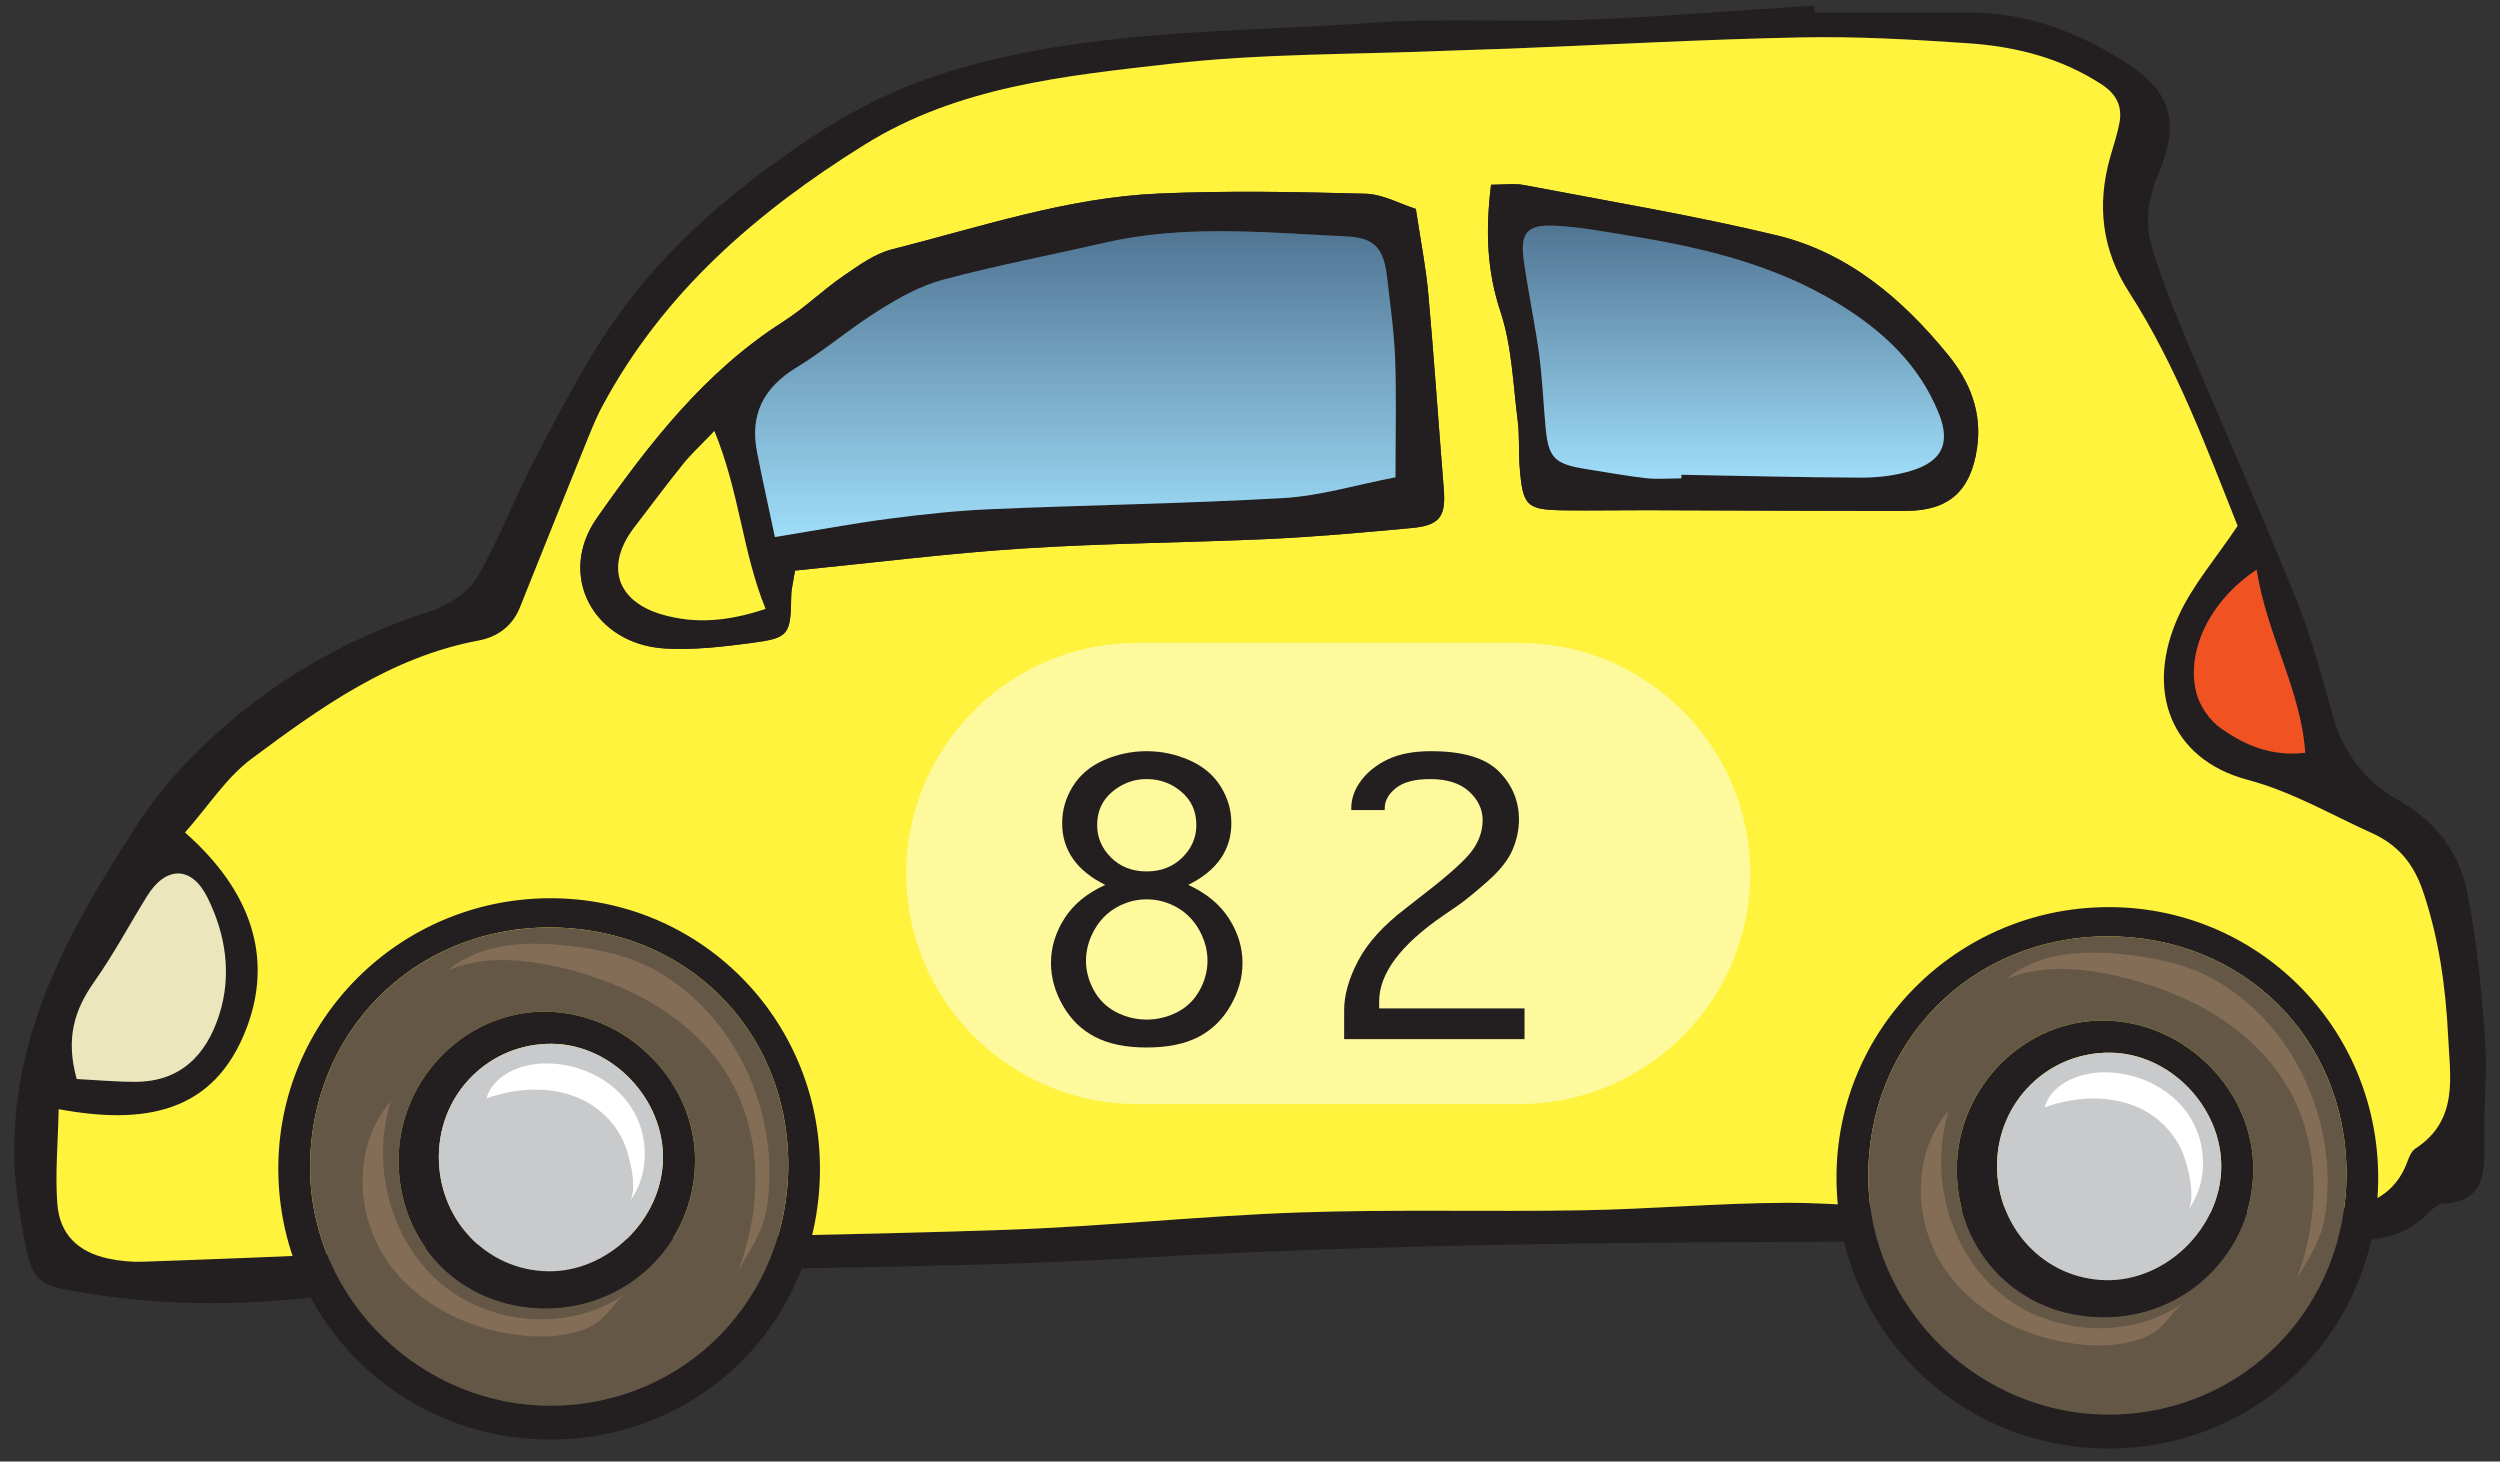 <?xml version="1.0" encoding="UTF-8" standalone="no"?>
<!DOCTYPE svg PUBLIC "-//W3C//DTD SVG 1.1//EN" "http://www.w3.org/Graphics/SVG/1.1/DTD/svg11.dtd">
<svg width="100%" height="100%" viewBox="0 0 65 38" version="1.1" xmlns="http://www.w3.org/2000/svg" xmlns:xlink="http://www.w3.org/1999/xlink" xml:space="preserve" xmlns:serif="http://www.serif.com/" style="fill-rule:evenodd;clip-rule:evenodd;stroke-linejoin:round;stroke-miterlimit:2;">
    <rect x="0" y="0" width="65" height="38" fill="#333333" stroke="none"/>
    <g transform="matrix(1,0,0,1,-271,-69)">
        <g>
            <path d="M328.104,87.01C328.191,87.356 328.453,87.733 328.746,87.938C329.355,88.365 330.041,88.677 330.935,88.572C330.824,86.932 329.938,85.521 329.671,83.812C328.464,84.613 327.829,85.916 328.104,87.01M274.51,97.127C275.693,97.128 276.366,96.427 276.699,95.386C277.032,94.343 276.87,93.296 276.394,92.335C275.981,91.502 275.311,91.513 274.823,92.3C274.364,93.041 273.953,93.815 273.451,94.526C272.944,95.243 272.698,95.984 272.994,97.053C273.486,97.079 273.998,97.126 274.51,97.127M277.415,95.718C276.567,97.966 274.73,98.243 272.525,97.84C272.506,98.737 272.431,99.521 272.49,100.296C272.548,101.09 273.024,101.55 273.804,101.72C274.103,101.785 274.417,101.815 274.722,101.804C276.608,101.738 278.494,101.67 280.378,101.572C281.91,101.492 283.436,101.322 284.968,101.277C289.05,101.156 293.135,101.115 297.216,100.973C299.738,100.885 302.253,100.611 304.775,100.523C307.237,100.439 309.703,100.51 312.166,100.468C313.919,100.437 315.67,100.28 317.423,100.273C318.825,100.267 320.227,100.445 321.63,100.46C322.588,100.468 323.547,100.328 324.507,100.276C324.99,100.25 325.503,100.162 325.954,100.283C327.785,100.774 329.63,100.406 331.465,100.432C332.349,100.446 333.229,100.2 333.594,99.194C333.638,99.072 333.702,98.926 333.801,98.861C334.931,98.123 334.701,96.998 334.649,95.927C334.586,94.651 334.411,93.399 334,92.179C333.759,91.467 333.36,90.971 332.662,90.656C331.592,90.176 330.596,89.584 329.428,89.273C327.44,88.742 326.737,86.95 327.663,84.97C328.029,84.188 328.617,83.509 329.177,82.673C328.378,80.669 327.595,78.529 326.355,76.598C325.645,75.493 325.512,74.328 325.864,73.084C325.948,72.789 326.047,72.497 326.104,72.196C326.185,71.765 326.027,71.446 325.644,71.196C324.583,70.502 323.396,70.206 322.162,70.123C320.723,70.026 319.278,69.943 317.838,69.971C315.302,70.022 312.768,70.163 310.234,70.264C309.707,70.285 309.179,70.295 308.652,70.317C306.237,70.418 303.806,70.385 301.411,70.66C298.68,70.972 295.907,71.246 293.466,72.769C290.666,74.515 288.238,76.614 286.658,79.568C286.473,79.913 286.331,80.283 286.183,80.647C285.625,82.026 285.073,83.406 284.52,84.786C284.322,85.281 283.937,85.562 283.437,85.656C281.158,86.083 279.331,87.395 277.538,88.73C276.888,89.214 276.424,89.948 275.81,90.644C277.546,92.173 278.098,93.909 277.415,95.718M318.175,69.325C319.54,69.325 320.905,69.318 322.269,69.327C323.672,69.336 324.938,69.804 326.117,70.529C327.224,71.21 327.799,71.913 327.119,73.518C326.849,74.156 326.754,74.801 326.956,75.449C327.188,76.203 327.471,76.944 327.777,77.671C328.746,79.977 329.765,82.262 330.702,84.581C331.108,85.586 331.378,86.648 331.678,87.693C331.943,88.613 332.558,89.351 333.303,89.772C334.317,90.344 334.927,91.128 335.142,92.177C335.396,93.417 335.514,94.692 335.608,95.958C335.673,96.833 335.58,97.718 335.589,98.598C335.598,99.418 335.667,100.239 334.492,100.299C334.347,100.307 334.201,100.484 334.075,100.605C333.488,101.161 332.782,101.27 332.001,101.264C329.542,101.246 327.083,101.274 324.623,101.278C316.487,101.289 308.354,101.251 300.22,101.724C294.784,102.04 289.318,101.876 283.878,102.317C282.525,102.427 281.162,102.46 279.819,102.645C277.624,102.947 275.446,102.982 273.258,102.626C271.895,102.403 271.831,102.363 271.575,100.907C271.484,100.39 271.404,99.867 271.38,99.344C271.227,95.95 272.806,93.159 274.56,90.45C275.056,89.684 275.67,88.97 276.333,88.341C278.008,86.753 279.958,85.608 282.17,84.898C282.636,84.748 283.165,84.416 283.402,84.013C283.998,82.998 284.408,81.876 284.96,80.832C285.594,79.633 286.217,78.412 286.995,77.306C288.347,75.384 290.12,73.888 292.082,72.583C293.233,71.817 294.429,71.235 295.747,70.838C299.328,69.758 303.04,69.845 306.709,69.59C308.55,69.462 310.408,69.58 312.254,69.51C314.227,69.435 316.197,69.27 318.167,69.145C318.17,69.205 318.172,69.265 318.175,69.325" style="fill:rgb(35,31,32);fill-rule:nonzero;"/>
            <path d="M310.013,77.106C310.311,78.006 310.34,78.997 310.462,79.951C310.512,80.342 310.479,80.743 310.511,81.137C310.593,82.171 310.684,82.257 311.697,82.269C312.401,82.277 313.105,82.264 313.809,82.265C316.053,82.271 318.297,82.284 320.541,82.283C321.664,82.283 322.233,81.777 322.401,80.666C322.542,79.729 322.221,78.927 321.644,78.22C320.454,76.764 319.042,75.564 317.189,75.118C315.018,74.596 312.81,74.23 310.616,73.81C310.37,73.763 310.109,73.804 309.767,73.804C309.615,75.051 309.668,76.063 310.013,77.106M297.587,83.261C299.734,83.122 301.886,83.111 304.034,83.011C305.259,82.953 306.483,82.841 307.705,82.728C308.432,82.661 308.595,82.43 308.538,81.72C308.402,80.025 308.287,78.329 308.135,76.635C308.073,75.939 307.935,75.251 307.812,74.432C307.398,74.3 306.953,74.048 306.502,74.037C304.707,73.989 302.909,73.954 301.116,74.033C298.737,74.138 296.477,74.905 294.189,75.484C293.738,75.599 293.322,75.904 292.927,76.175C292.388,76.546 291.913,77.013 291.364,77.363C289.323,78.665 287.873,80.54 286.52,82.468C285.467,83.968 286.447,85.754 288.293,85.861C289.033,85.904 289.785,85.816 290.524,85.719C291.527,85.586 291.556,85.515 291.573,84.456C291.575,84.329 291.611,84.201 291.67,83.835C293.681,83.635 295.63,83.388 297.587,83.261M277.538,88.73C279.331,87.395 281.158,86.083 283.438,85.655C283.938,85.562 284.323,85.28 284.521,84.786C285.074,83.406 285.626,82.025 286.184,80.647C286.331,80.283 286.474,79.913 286.658,79.567C288.239,76.613 290.666,74.516 293.466,72.77C295.907,71.247 298.681,70.973 301.411,70.661C303.807,70.386 306.238,70.419 308.653,70.318C309.18,70.295 309.707,70.286 310.235,70.265C312.769,70.164 315.302,70.023 317.838,69.972C319.278,69.943 320.723,70.027 322.161,70.124C323.397,70.207 324.583,70.503 325.645,71.197C326.028,71.447 326.186,71.766 326.105,72.197C326.048,72.498 325.949,72.79 325.865,73.085C325.513,74.328 325.646,75.493 326.356,76.598C327.596,78.528 328.379,80.669 329.178,82.673C328.618,83.509 328.03,84.188 327.663,84.97C326.738,86.95 327.441,88.742 329.429,89.273C330.597,89.584 331.593,90.175 332.662,90.657C333.361,90.972 333.76,91.468 334,92.18C334.411,93.4 334.587,94.652 334.65,95.927C334.701,96.999 334.932,98.124 333.802,98.861C333.702,98.927 333.639,99.073 333.595,99.194C333.23,100.201 332.35,100.446 331.466,100.433C329.631,100.405 327.785,100.774 325.954,100.284C325.504,100.163 324.991,100.25 324.508,100.276C323.548,100.329 322.588,100.469 321.63,100.46C320.227,100.445 318.825,100.267 317.423,100.273C315.671,100.28 313.92,100.437 312.167,100.467C309.703,100.51 307.238,100.439 304.776,100.524C302.254,100.61 299.739,100.884 297.216,100.973C293.135,101.115 289.051,101.155 284.969,101.276C283.437,101.322 281.91,101.492 280.379,101.571C278.494,101.669 276.609,101.737 274.723,101.804C274.418,101.815 274.104,101.785 273.805,101.72C273.025,101.549 272.549,101.089 272.491,100.295C272.432,99.522 272.507,98.738 272.526,97.84C274.731,98.244 276.568,97.967 277.416,95.719C278.099,93.91 277.547,92.173 275.811,90.645C276.425,89.948 276.889,89.214 277.538,88.73" style="fill:rgb(255,243,61);fill-rule:nonzero;"/>
            <path d="M272.994,97.054C273.486,97.079 273.999,97.127 274.511,97.127C275.693,97.128 276.366,96.428 276.699,95.387C277.032,94.344 276.87,93.297 276.394,92.336C275.981,91.503 275.311,91.513 274.823,92.3C274.364,93.041 273.953,93.815 273.451,94.526C272.944,95.244 272.698,95.984 272.994,97.054" style="fill:rgb(236,230,188);fill-rule:nonzero;"/>
            <path d="M329.672,83.812C328.465,84.613 327.829,85.916 328.105,87.01C328.192,87.356 328.453,87.733 328.746,87.938C329.356,88.365 330.041,88.677 330.936,88.572C330.824,86.933 329.939,85.521 329.672,83.812" style="fill:rgb(240,82,34);fill-rule:nonzero;"/>
            <path d="M289.574,80.206C289.206,80.592 288.966,80.81 288.765,81.06C288.328,81.604 287.909,82.164 287.485,82.72C286.732,83.709 287.022,84.64 288.233,84.982C289.044,85.212 289.871,85.175 290.905,84.831C290.302,83.346 290.233,81.813 289.574,80.206M294.136,82.483C295.003,82.37 295.875,82.276 296.748,82.239C299.292,82.131 301.84,82.095 304.382,81.947C305.332,81.891 306.268,81.604 307.284,81.409C307.284,80.324 307.31,79.326 307.275,78.331C307.25,77.632 307.145,76.937 307.07,76.241C306.99,75.492 306.767,75.183 306.018,75.147C303.923,75.048 301.819,74.831 299.735,75.308C298.33,75.629 296.912,75.901 295.52,76.272C294.939,76.427 294.384,76.737 293.868,77.059C293.125,77.522 292.454,78.102 291.708,78.557C290.847,79.08 290.49,79.785 290.685,80.765C290.827,81.482 290.986,82.195 291.148,82.962C292.245,82.784 293.187,82.607 294.136,82.483M291.573,84.456C291.556,85.515 291.527,85.586 290.524,85.719C289.786,85.816 289.033,85.904 288.294,85.861C286.447,85.754 285.468,83.968 286.52,82.468C287.874,80.54 289.323,78.664 291.364,77.363C291.914,77.013 292.388,76.546 292.928,76.175C293.322,75.904 293.738,75.599 294.189,75.484C296.477,74.905 298.736,74.138 301.115,74.033C302.909,73.954 304.708,73.989 306.503,74.037C306.954,74.048 307.398,74.3 307.812,74.432C307.935,75.251 308.073,75.939 308.136,76.635C308.288,78.329 308.402,80.025 308.539,81.72C308.596,82.43 308.432,82.661 307.706,82.728C306.483,82.841 305.26,82.953 304.034,83.011C301.886,83.111 299.733,83.122 297.588,83.261C295.631,83.388 293.681,83.635 291.671,83.835C291.611,84.201 291.575,84.329 291.573,84.456" style="fill:rgb(35,31,32);fill-rule:nonzero;"/>
            <path d="M319.399,81.417C319.83,81.418 320.277,81.365 320.687,81.241C321.5,80.994 321.721,80.52 321.407,79.741C320.894,78.47 319.953,77.599 318.794,76.892C317.106,75.864 315.244,75.431 313.335,75.123C312.687,75.019 312.038,74.891 311.386,74.866C310.702,74.84 310.525,75.064 310.616,75.744C310.726,76.565 310.905,77.378 311.016,78.199C311.103,78.846 311.128,79.501 311.191,80.152C311.265,80.911 311.43,81.069 312.238,81.195C312.756,81.276 313.273,81.373 313.794,81.431C314.097,81.465 314.408,81.437 314.714,81.437C314.715,81.406 314.715,81.375 314.716,81.343C316.277,81.371 317.837,81.412 319.399,81.417M310.616,73.81C312.81,74.23 315.018,74.596 317.189,75.117C319.043,75.563 320.455,76.764 321.644,78.22C322.221,78.927 322.543,79.729 322.401,80.665C322.233,81.776 321.665,82.282 320.542,82.283C318.297,82.284 316.053,82.27 313.809,82.265C313.105,82.263 312.401,82.277 311.697,82.269C310.684,82.257 310.593,82.17 310.511,81.137C310.479,80.743 310.512,80.342 310.462,79.951C310.34,78.997 310.311,78.005 310.013,77.105C309.669,76.062 309.615,75.051 309.767,73.803C310.109,73.803 310.371,73.763 310.616,73.81" style="fill:rgb(35,31,32);fill-rule:nonzero;"/>
            <path d="M299.734,75.307C298.329,75.63 296.911,75.9 295.519,76.272C294.939,76.427 294.383,76.737 293.867,77.059C293.125,77.521 292.453,78.101 291.707,78.556C290.847,79.08 290.489,79.786 290.685,80.766C290.826,81.481 290.985,82.194 291.147,82.963C292.244,82.785 293.188,82.607 294.135,82.484C295.002,82.371 295.874,82.277 296.747,82.239C299.291,82.13 301.839,82.094 304.381,81.948C305.33,81.892 306.266,81.605 307.282,81.409C307.282,80.325 307.31,79.327 307.273,78.331C307.248,77.632 307.145,76.936 307.068,76.242C306.989,75.492 306.767,75.183 306.018,75.147C304.918,75.095 303.818,75.011 302.719,75.011C301.722,75.011 300.727,75.081 299.734,75.307Z" style="fill:url(#_Linear1);fill-rule:nonzero;"/>
            <path d="M290.905,84.831C290.301,83.347 290.233,81.813 289.574,80.206C289.206,80.592 288.966,80.81 288.765,81.06C288.328,81.605 287.909,82.164 287.485,82.72C286.732,83.71 287.022,84.64 288.233,84.983C289.044,85.212 289.871,85.176 290.905,84.831" style="fill:rgb(255,243,61);fill-rule:nonzero;"/>
            <path d="M310.615,75.744C310.726,76.566 310.904,77.378 311.016,78.199C311.103,78.846 311.127,79.501 311.189,80.152C311.265,80.912 311.43,81.069 312.237,81.195C312.756,81.276 313.273,81.373 313.793,81.432C314.096,81.465 314.407,81.437 314.714,81.437C314.715,81.407 314.715,81.375 314.716,81.344C316.276,81.372 317.837,81.412 319.398,81.418C319.829,81.418 320.278,81.365 320.686,81.242C321.499,80.995 321.721,80.52 321.406,79.742C320.893,78.472 319.952,77.6 318.793,76.892C317.105,75.865 315.243,75.432 313.334,75.123C312.687,75.019 312.037,74.892 311.386,74.866C311.35,74.866 311.317,74.865 311.285,74.865C310.684,74.865 310.529,75.1 310.615,75.744Z" style="fill:url(#_Linear2);fill-rule:nonzero;"/>
            <path d="M325.785,93.345C322.244,93.355 319.533,96.111 319.576,99.657C319.617,103.036 322.488,105.819 325.895,105.778C329.344,105.738 332.024,102.979 332.009,99.486C331.994,95.982 329.31,93.335 325.785,93.345M325.83,106.66C321.92,106.668 318.769,103.55 318.749,99.651C318.728,95.771 321.874,92.611 325.782,92.585C329.679,92.56 332.825,95.693 332.833,99.606C332.84,103.553 329.764,106.652 325.83,106.66" style="fill:rgb(35,31,32);fill-rule:nonzero;"/>
            <path d="M329.585,99.445C329.611,97.375 327.849,95.58 325.745,95.535C323.658,95.489 321.89,97.248 321.878,99.382C321.865,101.573 323.505,103.239 325.683,103.247C327.834,103.255 329.558,101.575 329.585,99.445M325.896,105.778C322.488,105.817 319.617,103.035 319.576,99.657C319.533,96.111 322.244,93.355 325.785,93.344C329.311,93.334 331.994,95.982 332.009,99.485C332.024,102.979 329.344,105.737 325.896,105.778" style="fill:rgb(100,87,69);fill-rule:nonzero;"/>
            <path d="M325.759,102.285C327.315,102.311 328.721,100.943 328.752,99.373C328.782,97.8 327.427,96.387 325.868,96.37C324.25,96.353 322.946,97.639 322.924,99.272C322.903,100.924 324.158,102.259 325.759,102.285M321.878,99.383C321.89,97.249 323.658,95.49 325.745,95.535C327.849,95.581 329.612,97.376 329.585,99.446C329.558,101.576 327.834,103.256 325.683,103.248C323.505,103.24 321.865,101.574 321.878,99.383" style="fill:rgb(35,31,32);fill-rule:nonzero;"/>
            <path d="M322.924,99.272C322.903,100.924 324.158,102.258 325.759,102.285C327.315,102.311 328.721,100.942 328.752,99.373C328.782,97.799 327.427,96.387 325.868,96.37C324.25,96.353 322.945,97.639 322.924,99.272" style="fill:rgb(201,202,204);fill-rule:nonzero;"/>
            <path d="M326.589,97.793C325.832,97.457 324.944,97.513 324.162,97.789C324.33,97.202 325.005,96.906 325.615,96.882C326.501,96.847 327.412,97.255 327.906,97.992C328.401,98.728 328.415,99.779 327.875,100.483C328.114,100.172 327.879,99.283 327.749,98.967C327.535,98.448 327.101,98.02 326.589,97.793" style="fill:white;fill-rule:nonzero;"/>
            <g opacity="0.31">
                <path d="M329.25,94.925C328.938,94.679 328.6,94.464 328.237,94.3C327.647,94.034 327.005,93.908 326.363,93.83C325.252,93.694 324.016,93.732 323.162,94.457C324.063,94.077 325.093,94.16 326.047,94.377C327.809,94.778 329.55,95.691 330.467,97.247C331.362,98.767 331.315,100.646 330.714,102.26C331.061,101.65 331.364,101.251 331.464,100.531C331.56,99.838 331.528,99.128 331.385,98.444C331.098,97.076 330.354,95.793 329.25,94.925" style="fill:rgb(201,159,123);fill-rule:nonzero;"/>
            </g>
            <g opacity="0.31">
                <path d="M325.267,103.97C323.806,103.869 322.343,103.175 321.537,101.952C320.729,100.729 320.712,98.968 321.674,97.863C321.151,99.529 321.659,101.504 322.999,102.622C324.341,103.741 326.457,103.861 327.852,102.81C327.452,103.085 327.304,103.53 326.813,103.748C326.335,103.959 325.784,104.006 325.267,103.97" style="fill:rgb(201,159,123);fill-rule:nonzero;"/>
            </g>
            <path d="M285.271,93.114C281.731,93.124 279.02,95.88 279.063,99.426C279.103,102.805 281.975,105.587 285.381,105.547C288.831,105.507 291.51,102.748 291.496,99.255C291.48,95.751 288.797,93.104 285.271,93.114M285.317,106.428C281.406,106.437 278.256,103.319 278.236,99.42C278.215,95.54 281.361,92.38 285.269,92.354C289.166,92.329 292.312,95.462 292.319,99.375C292.327,103.322 289.25,106.42 285.317,106.428" style="fill:rgb(35,31,32);fill-rule:nonzero;"/>
            <path d="M289.072,99.215C289.098,97.145 287.336,95.35 285.232,95.305C283.145,95.259 281.377,97.018 281.364,99.152C281.352,101.343 282.992,103.009 285.17,103.017C287.32,103.025 289.045,101.345 289.072,99.215M285.382,105.548C281.975,105.587 279.103,102.805 279.063,99.427C279.02,95.881 281.731,93.125 285.271,93.114C288.798,93.104 291.48,95.752 291.496,99.255C291.51,102.749 288.831,105.507 285.382,105.548" style="fill:rgb(100,87,69);fill-rule:nonzero;"/>
            <path d="M285.245,102.054C286.801,102.08 288.207,100.711 288.237,99.142C288.268,97.569 286.912,96.156 285.354,96.139C283.736,96.122 282.432,97.408 282.41,99.041C282.389,100.693 283.644,102.028 285.245,102.054M281.363,99.152C281.376,97.018 283.144,95.259 285.231,95.304C287.335,95.35 289.098,97.145 289.071,99.215C289.044,101.345 287.319,103.025 285.169,103.017C282.991,103.009 281.351,101.343 281.363,99.152" style="fill:rgb(35,31,32);fill-rule:nonzero;"/>
            <path d="M282.41,99.041C282.389,100.693 283.644,102.027 285.245,102.054C286.801,102.08 288.207,100.711 288.237,99.142C288.268,97.568 286.912,96.156 285.354,96.139C283.736,96.122 282.431,97.408 282.41,99.041" style="fill:rgb(201,202,204);fill-rule:nonzero;"/>
            <path d="M286.075,97.562C285.318,97.226 284.429,97.282 283.648,97.558C283.815,96.971 284.49,96.675 285.1,96.651C285.987,96.616 286.898,97.024 287.392,97.761C287.887,98.497 287.901,99.548 287.361,100.252C287.599,99.941 287.365,99.052 287.235,98.736C287.021,98.217 286.587,97.789 286.075,97.562" style="fill:white;fill-rule:nonzero;"/>
            <g opacity="0.31">
                <path d="M288.737,94.694C288.425,94.448 288.086,94.233 287.723,94.069C287.134,93.803 286.492,93.677 285.849,93.599C284.738,93.463 283.503,93.501 282.649,94.226C283.55,93.846 284.58,93.929 285.534,94.146C287.296,94.547 289.036,95.46 289.954,97.016C290.849,98.536 290.802,100.415 290.201,102.029C290.547,101.419 290.851,101.02 290.951,100.3C291.047,99.607 291.015,98.897 290.872,98.213C290.585,96.845 289.841,95.562 288.737,94.694" style="fill:rgb(201,159,123);fill-rule:nonzero;"/>
            </g>
            <g opacity="0.31">
                <path d="M284.754,103.739C283.292,103.638 281.83,102.944 281.023,101.721C280.216,100.498 280.199,98.737 281.161,97.632C280.637,99.298 281.146,101.273 282.486,102.391C283.827,103.51 285.944,103.63 287.339,102.579C286.938,102.854 286.791,103.299 286.3,103.517C285.822,103.728 285.271,103.775 284.754,103.739" style="fill:rgb(201,159,123);fill-rule:nonzero;"/>
            </g>
            <g opacity="0.5">
                <path d="M300.555,97.705L310.511,97.705C313.81,97.705 316.507,95.008 316.507,91.711C316.507,88.413 313.81,85.715 310.511,85.715L300.555,85.715C297.258,85.715 294.561,88.413 294.561,91.711C294.561,95.008 297.258,97.705 300.555,97.705" style="fill:white;fill-rule:nonzero;"/>
            </g>
            <g>
                <path d="M303.305,94.038C303.305,94.416 303.202,94.786 302.995,95.146C302.789,95.507 302.509,95.779 302.158,95.961C301.806,96.144 301.357,96.235 300.812,96.235C300.271,96.235 299.825,96.144 299.473,95.961C299.121,95.779 298.842,95.507 298.635,95.146C298.429,94.786 298.325,94.416 298.325,94.038C298.325,93.634 298.442,93.248 298.675,92.881C298.908,92.513 299.262,92.222 299.737,92.007C299.363,91.822 299.083,91.596 298.896,91.327C298.709,91.059 298.616,90.751 298.616,90.404C298.616,90.061 298.709,89.74 298.896,89.441C299.083,89.142 299.353,88.915 299.707,88.761C300.061,88.607 300.429,88.531 300.812,88.531C301.199,88.531 301.569,88.609 301.923,88.765C302.277,88.921 302.548,89.147 302.735,89.444C302.922,89.741 303.015,90.061 303.015,90.404C303.015,90.751 302.922,91.059 302.735,91.327C302.548,91.596 302.268,91.822 301.894,92.007C302.364,92.222 302.717,92.513 302.952,92.881C303.188,93.248 303.305,93.634 303.305,94.038ZM300.812,91.657C301.186,91.657 301.495,91.537 301.739,91.298C301.983,91.058 302.105,90.775 302.105,90.45C302.105,90.094 301.975,89.806 301.716,89.586C301.456,89.366 301.155,89.256 300.812,89.256C300.478,89.256 300.18,89.366 299.918,89.586C299.657,89.806 299.526,90.094 299.526,90.45C299.526,90.775 299.647,91.058 299.889,91.298C300.13,91.537 300.438,91.657 300.812,91.657ZM300.812,92.383C300.539,92.383 300.28,92.452 300.034,92.59C299.787,92.729 299.593,92.927 299.45,93.184C299.307,93.441 299.236,93.706 299.236,93.979C299.236,94.243 299.304,94.499 299.44,94.747C299.576,94.996 299.77,95.185 300.02,95.315C300.271,95.444 300.535,95.509 300.812,95.509C301.093,95.509 301.359,95.444 301.61,95.315C301.861,95.185 302.054,94.996 302.191,94.747C302.327,94.499 302.395,94.243 302.395,93.979C302.395,93.706 302.324,93.441 302.181,93.184C302.038,92.927 301.843,92.729 301.597,92.59C301.351,92.452 301.089,92.383 300.812,92.383Z" style="fill:rgb(35,31,32);fill-rule:nonzero;"/>
                <path d="M305.948,96.017L305.948,95.265C305.948,94.869 306.07,94.44 306.314,93.976C306.558,93.512 306.968,93.06 307.544,92.62L308.032,92.238C308.688,91.732 309.105,91.354 309.286,91.103C309.462,90.852 309.549,90.593 309.549,90.325C309.549,90.043 309.432,89.795 309.197,89.579C308.961,89.364 308.624,89.256 308.184,89.256C307.784,89.256 307.487,89.334 307.294,89.49C307.1,89.646 307.003,89.821 307.003,90.015L307.003,90.061L306.133,90.061L306.133,90.015C306.133,89.76 306.22,89.518 306.393,89.289C306.567,89.06 306.801,88.877 307.096,88.738C307.39,88.6 307.762,88.531 308.21,88.531C309.033,88.531 309.619,88.705 309.968,89.055C310.318,89.405 310.493,89.823 310.493,90.311C310.493,90.567 310.438,90.826 310.328,91.09C310.218,91.354 310.001,91.628 309.678,91.914C309.355,92.2 309.092,92.413 308.89,92.554L308.534,92.798C307.417,93.563 306.858,94.311 306.858,95.041L306.858,95.219L310.638,95.219L310.638,96.017L305.948,96.017Z" style="fill:rgb(35,31,32);fill-rule:nonzero;"/>
            </g>
        </g>
    </g>
    <defs>
        <linearGradient id="_Linear1" x1="0" y1="0" x2="1" y2="0" gradientUnits="userSpaceOnUse" gradientTransform="matrix(4.86878e-16,-7.951,7.951,4.86878e-16,298.963,82.962)"><stop offset="0" style="stop-color:rgb(159,221,249);stop-opacity:1"/><stop offset="1" style="stop-color:rgb(80,117,147);stop-opacity:1"/></linearGradient>
        <linearGradient id="_Linear2" x1="0" y1="0" x2="1" y2="0" gradientUnits="userSpaceOnUse" gradientTransform="matrix(4.03157e-16,-6.584,6.584,4.03157e-16,316.068,81.448)"><stop offset="0" style="stop-color:rgb(159,221,249);stop-opacity:1"/><stop offset="1" style="stop-color:rgb(80,117,147);stop-opacity:1"/></linearGradient>
    </defs>
</svg>
